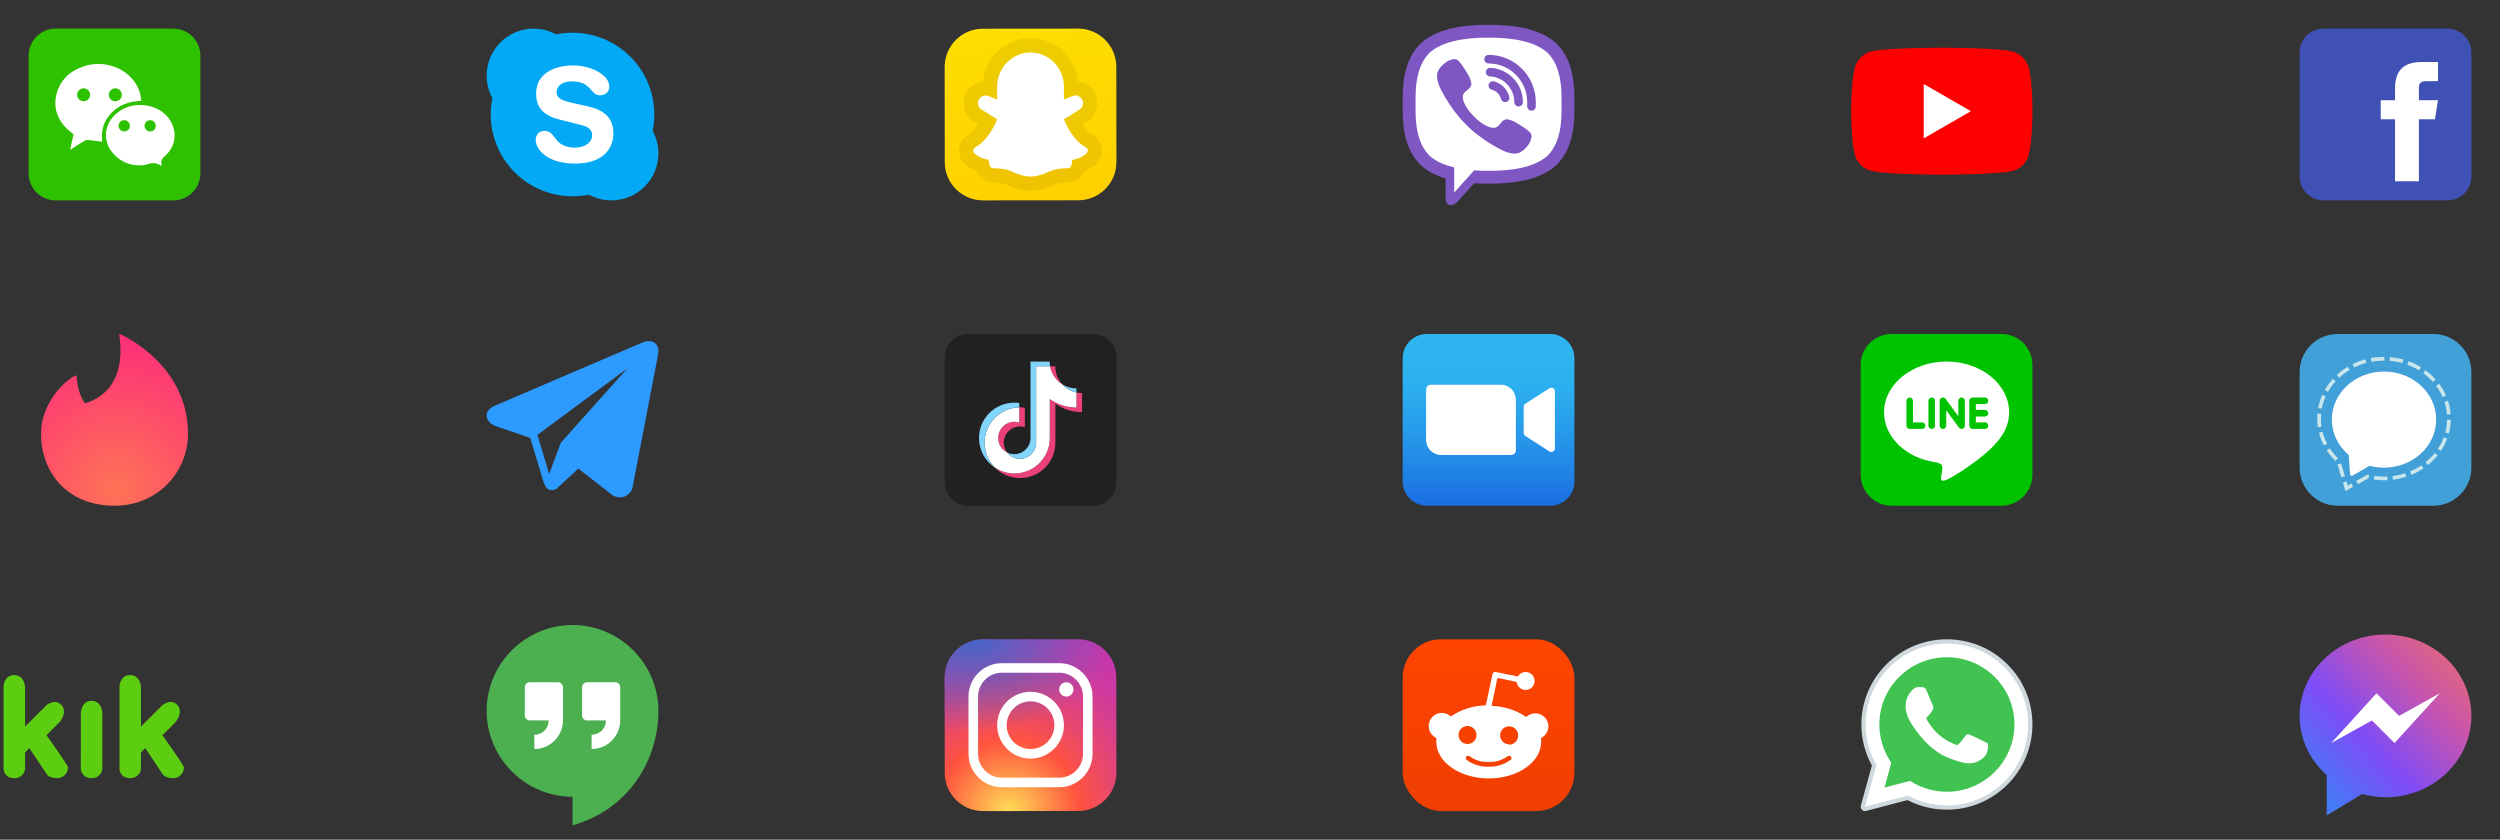 <svg width="262" height="88" viewBox="0 0 262 88" fill="none" xmlns="http://www.w3.org/2000/svg">
<rect x="0" y="0" width="262" height="88" fill="#333333" stroke="none"/>
<path d="M60 3.428C57.727 3.428 55.547 4.331 53.939 5.939C52.332 7.546 51.429 9.726 51.429 12C51.429 14.273 52.332 16.453 53.939 18.061C55.547 19.668 57.727 20.571 60 20.571C62.273 20.571 64.453 19.668 66.061 18.061C67.668 16.453 68.571 14.273 68.571 12C68.571 9.726 67.668 7.546 66.061 5.939C64.453 4.331 62.273 3.428 60 3.428V3.428Z" fill="#03A9F4"/>
<path d="M64.071 11.143C62.764 11.143 61.511 11.662 60.586 12.586C59.662 13.511 59.143 14.764 59.143 16.071C59.143 17.379 59.662 18.632 60.586 19.556C61.511 20.481 62.764 21 64.071 21C65.379 21 66.632 20.481 67.556 19.556C68.481 18.632 69 17.379 69 16.071C69 14.764 68.481 13.511 67.556 12.586C66.632 11.662 65.379 11.143 64.071 11.143V11.143ZM55.929 3C55.281 3 54.641 3.127 54.042 3.375C53.444 3.623 52.901 3.986 52.444 4.444C51.986 4.901 51.623 5.445 51.375 6.042C51.127 6.64 51 7.281 51 7.929C51 8.576 51.127 9.217 51.375 9.815C51.623 10.413 51.986 10.956 52.444 11.414C52.901 11.871 53.444 12.234 54.042 12.482C54.641 12.73 55.281 12.857 55.929 12.857C56.576 12.857 57.217 12.73 57.815 12.482C58.413 12.234 58.956 11.871 59.414 11.414C59.871 10.956 60.234 10.413 60.482 9.815C60.73 9.217 60.857 8.576 60.857 7.929C60.857 7.281 60.73 6.64 60.482 6.042C60.234 5.445 59.871 4.901 59.414 4.444C58.956 3.986 58.413 3.623 57.815 3.375C57.217 3.127 56.576 3 55.929 3V3Z" fill="#03A9F4"/>
<path d="M60.258 17.143C57.428 17.143 56.143 15.728 56.143 14.657C56.143 14.099 56.528 13.714 57.085 13.714C58.286 13.714 57.986 15.472 60.258 15.472C61.414 15.472 62.057 14.829 62.057 14.187C62.057 13.8 61.885 13.371 61.115 13.157L58.585 12.514C56.571 12 56.187 10.885 56.187 9.813C56.187 7.628 58.2 6.857 60.086 6.857C61.843 6.857 63.857 7.799 63.857 9.085C63.857 9.643 63.428 9.986 62.871 9.986C61.843 9.986 62.014 8.528 59.956 8.528C58.928 8.528 58.329 9 58.329 9.686C58.329 10.371 59.142 10.586 59.871 10.758L61.758 11.187C63.813 11.657 64.286 12.857 64.286 14.014C64.242 15.813 62.956 17.143 60.258 17.143Z" fill="white"/>
<path d="M113.006 20.99L103.011 21C100.812 21.002 99.012 19.205 99.009 17.006L99 7.011C98.998 4.812 100.795 3.012 102.994 3.009L112.988 3C115.187 2.998 116.988 4.795 116.99 6.994L117 16.988C117.002 19.188 115.205 20.988 113.006 20.99Z" fill="url(#paint0_linear_2_1748)"/>
<path opacity="0.07" d="M103.307 10.252C103.223 10.252 103.136 10.272 103.055 10.312C102.923 10.379 102.824 10.492 102.777 10.633C102.701 10.86 102.779 11.108 102.97 11.251L104.808 12.399L104.736 12.59C104.703 12.68 103.901 14.791 102.385 15.618C102.304 15.662 102.253 15.722 102.248 15.777C102.242 15.833 102.287 15.883 102.325 15.915C102.653 16.19 102.992 16.385 103.668 16.509L103.872 16.547L103.873 16.755C103.874 17.058 103.97 17.38 104.06 17.38C104.507 17.38 105.436 17.38 106.364 17.844C106.879 18.102 107.6 18.256 108 18.256C108.399 18.256 109.12 18.102 109.635 17.844C110.563 17.38 111.493 17.38 111.939 17.38C112.03 17.38 112.126 17.058 112.127 16.755L112.127 16.547L112.332 16.509C113.007 16.386 113.346 16.191 113.675 15.915C113.713 15.883 113.758 15.833 113.752 15.777C113.747 15.722 113.695 15.662 113.615 15.618C112.099 14.791 111.297 12.68 111.264 12.59L111.192 12.399L113.047 11.239C113.221 11.107 113.298 10.86 113.223 10.633C113.176 10.492 113.077 10.379 112.945 10.312C112.813 10.246 112.663 10.236 112.522 10.283L111.249 10.803V9.05C111.249 7.232 109.792 5.753 108.001 5.753C106.208 5.753 104.751 7.232 104.751 9.05V10.804L103.463 10.277C103.414 10.261 103.361 10.252 103.307 10.252Z" fill="black"/>
<path opacity="0.07" d="M108 18.505C108.434 18.505 109.194 18.344 109.747 18.068C110.623 17.63 111.502 17.63 111.939 17.63C112.377 17.63 112.377 16.755 112.377 16.755C113.072 16.628 113.455 16.426 113.835 16.107C114.101 15.885 114.039 15.565 113.735 15.399C112.283 14.608 111.498 12.503 111.498 12.503L113.18 11.451C113.457 11.243 113.569 10.882 113.46 10.553C113.32 10.132 112.864 9.904 112.443 10.045L111.499 10.431V9.05C111.499 7.118 109.933 5.503 108.001 5.503H107.999C106.067 5.503 104.501 7.118 104.501 9.05V10.431L103.558 10.046C103.136 9.905 102.681 10.132 102.54 10.554C102.431 10.882 102.544 11.243 102.821 11.451L104.503 12.503C104.503 12.503 103.718 14.608 102.266 15.4C101.962 15.565 101.9 15.886 102.165 16.108C102.545 16.426 102.928 16.628 103.624 16.755C103.624 16.755 103.624 17.631 104.061 17.631C104.499 17.631 105.378 17.631 106.253 18.068C106.807 18.344 107.566 18.505 108 18.505Z" stroke="black" stroke-width="3"/>
<path d="M108 18.505C108.434 18.505 109.194 18.344 109.747 18.068C110.623 17.63 111.502 17.63 111.939 17.63C112.377 17.63 112.377 16.755 112.377 16.755C113.072 16.628 113.455 16.426 113.835 16.107C114.101 15.885 114.039 15.565 113.735 15.399C112.283 14.608 111.498 12.503 111.498 12.503L113.18 11.451C113.457 11.243 113.569 10.882 113.46 10.553C113.32 10.132 112.864 9.904 112.443 10.045L111.499 10.431V9.05C111.499 7.118 109.933 5.503 108.001 5.503H107.999C106.067 5.503 104.501 7.118 104.501 9.05V10.431L103.558 10.046C103.136 9.905 102.681 10.132 102.54 10.554C102.431 10.882 102.544 11.243 102.821 11.451L104.503 12.503C104.503 12.503 103.718 14.608 102.266 15.4C101.962 15.565 101.9 15.886 102.165 16.108C102.545 16.426 102.928 16.628 103.624 16.755C103.624 16.755 103.624 17.631 104.061 17.631C104.499 17.631 105.378 17.631 106.253 18.068C106.807 18.344 107.566 18.505 108 18.505Z" fill="white"/>
<path d="M68.66 35.975C68.353 35.715 67.871 35.677 67.372 35.878H67.371C66.847 36.088 52.527 42.23 51.944 42.481C51.838 42.518 50.911 42.864 51.007 43.633C51.092 44.327 51.836 44.615 51.927 44.648L55.568 45.895C55.809 46.699 56.7 49.665 56.897 50.299C57.02 50.694 57.22 51.213 57.571 51.32C57.879 51.438 58.185 51.33 58.383 51.174L60.609 49.11L64.202 51.912L64.287 51.963C64.531 52.071 64.765 52.125 64.988 52.125C65.161 52.125 65.326 52.093 65.484 52.028C66.022 51.807 66.238 51.294 66.26 51.236L68.944 37.285C69.108 36.54 68.88 36.161 68.66 35.975ZM58.779 46.393L57.551 49.668L56.322 45.574L65.738 38.615L58.779 46.393Z" fill="#2C9AFF"/>
<path fill-rule="evenodd" clip-rule="evenodd" d="M101.452 35H114.548C115.902 35 117 36.098 117 37.452V50.547C117 51.902 115.902 53 114.548 53H101.452C100.098 53 99 51.902 99 50.548V37.452C99 36.098 100.098 35 101.452 35Z" fill="#212121"/>
<path fill-rule="evenodd" clip-rule="evenodd" d="M110.604 42.303C111.392 42.866 112.358 43.197 113.4 43.197V41.192C113.203 41.192 113.006 41.171 112.813 41.13V42.709C111.771 42.709 110.806 42.377 110.017 41.815V45.907C110.017 47.954 108.357 49.613 106.309 49.613C105.545 49.613 104.834 49.382 104.244 48.986C104.918 49.674 105.857 50.101 106.896 50.101C108.944 50.101 110.604 48.442 110.604 46.395V42.303ZM111.329 40.28C110.926 39.841 110.662 39.272 110.604 38.644V38.386H110.048C110.188 39.184 110.666 39.867 111.329 40.28ZM105.54 47.416C105.315 47.121 105.193 46.76 105.194 46.389C105.194 45.453 105.953 44.694 106.89 44.694C107.065 44.694 107.238 44.72 107.405 44.773V42.723C107.21 42.697 107.014 42.685 106.818 42.689V44.285C106.651 44.232 106.478 44.205 106.303 44.205C105.366 44.205 104.606 44.964 104.606 45.901C104.607 46.563 104.986 47.137 105.54 47.416Z" fill="#EC407A"/>
<path fill-rule="evenodd" clip-rule="evenodd" d="M110.017 41.815C110.805 42.378 111.771 42.709 112.813 42.709V41.13C112.231 41.006 111.716 40.702 111.329 40.28C110.666 39.866 110.188 39.184 110.048 38.386H108.587V46.395C108.583 47.328 107.825 48.084 106.89 48.084C106.339 48.084 105.85 47.822 105.54 47.415C104.986 47.136 104.607 46.563 104.607 45.901C104.607 44.964 105.366 44.205 106.303 44.205C106.483 44.205 106.656 44.233 106.818 44.285V42.69C104.806 42.731 103.188 44.374 103.188 46.395C103.188 47.404 103.591 48.319 104.245 48.987C104.835 49.383 105.546 49.614 106.31 49.614C108.358 49.614 110.018 47.954 110.018 45.907L110.017 41.815Z" fill="white"/>
<path fill-rule="evenodd" clip-rule="evenodd" d="M112.813 41.131V40.704C112.288 40.705 111.774 40.558 111.328 40.28C111.722 40.712 112.241 41.009 112.813 41.131ZM110.047 38.386C110.034 38.31 110.024 38.233 110.017 38.156V37.898H107.999V45.907C107.996 46.841 107.237 47.597 106.302 47.597C106.028 47.597 105.769 47.532 105.539 47.416C105.849 47.822 106.339 48.085 106.89 48.085C107.825 48.085 108.583 47.329 108.586 46.395V38.386H110.047ZM106.817 42.69V42.236C106.649 42.213 106.479 42.201 106.308 42.201C104.26 42.201 102.6 43.861 102.6 45.908C102.6 47.191 103.252 48.322 104.244 48.987C103.59 48.319 103.187 47.405 103.187 46.396C103.187 44.375 104.805 42.732 106.817 42.69Z" fill="#81D4FA"/>
<path d="M8.921 42.273C12.386 41.172 12.937 37.982 12.497 35.121C12.497 35.121 12.497 34.956 12.607 35.011C15.962 36.662 19.703 40.128 19.703 45.463C19.703 49.424 16.567 53 12.002 53C7.05 53 4.3 49.534 4.3 45.408C4.3 42.933 5.95 40.457 7.876 39.357C7.876 39.357 8.041 39.357 8.041 39.468C8.041 40.017 8.261 41.393 8.866 42.218L8.921 42.273Z" fill="url(#paint1_radial_2_1748)"/>
<path d="M255.009 53H244.991C242.787 53 241 51.213 241 49.009V38.991C241 36.787 242.787 35 244.991 35H255.009C257.213 35 259 36.787 259 38.991V49.009C259 51.213 257.213 53 255.009 53Z" fill="#41A0D7"/>
<path d="M249.844 38.938C246.825 38.938 244.377 41.192 244.377 43.972C244.377 45.439 245.058 46.758 246.144 47.678L246.287 49.707C246.291 49.766 246.326 49.819 246.378 49.847C246.431 49.874 246.494 49.873 246.545 49.844L248.339 48.814C248.817 48.94 249.322 49.007 249.844 49.007C252.863 49.007 255.31 46.753 255.31 43.972C255.31 41.192 252.863 38.937 249.844 38.938Z" fill="white"/>
<path d="M245.804 51.46L245.539 50.57L245.909 50.46L246.037 50.891L246.431 50.673L246.617 51.011L245.804 51.46Z" fill="#C8E6EB"/>
<path d="M247.108 50.741L246.921 50.403L248.126 49.738L248.198 49.755C248.23 49.763 248.261 49.77 248.292 49.777L248.226 50.074L248.247 50.112L248.214 50.13L248.209 50.153C248.2 50.151 248.191 50.15 248.183 50.148L247.108 50.741ZM249.844 50.331C249.486 50.331 249.126 50.306 248.774 50.256L248.829 49.874C249.275 49.937 249.737 49.958 250.189 49.937L250.207 50.322C250.087 50.328 249.965 50.331 249.844 50.331ZM250.779 50.273L250.732 49.891C251.185 49.835 251.632 49.735 252.06 49.595L252.18 49.962C251.728 50.11 251.257 50.215 250.779 50.273ZM245.376 50.022L244.976 48.68L245.346 48.57L245.746 49.912L245.376 50.022ZM252.719 49.762L252.571 49.406C252.992 49.231 253.394 49.014 253.768 48.761L253.984 49.08C253.59 49.348 253.164 49.577 252.719 49.762ZM254.447 48.737L254.205 48.437C254.561 48.15 254.884 47.828 255.165 47.479L255.465 47.721C255.167 48.091 254.824 48.433 254.447 48.737ZM244.748 48.299C244.401 47.959 244.094 47.585 243.835 47.186L244.159 46.976C244.403 47.351 244.692 47.704 245.018 48.023L244.748 48.299ZM255.807 47.256L255.486 47.041C255.739 46.663 255.947 46.258 256.103 45.839L256.465 45.974C256.298 46.421 256.077 46.852 255.807 47.256ZM243.543 46.688C243.317 46.258 243.143 45.805 243.026 45.341L243.4 45.246C243.51 45.681 243.673 46.106 243.884 46.508L243.543 46.688ZM256.641 45.423L256.268 45.323C256.385 44.888 256.448 44.439 256.458 43.987L256.844 43.995C256.833 44.478 256.765 44.958 256.641 45.423ZM242.911 44.774C242.866 44.476 242.843 44.171 242.843 43.868C242.843 43.689 242.851 43.509 242.867 43.332L243.251 43.366C243.236 43.532 243.229 43.7 243.229 43.868C243.229 44.152 243.25 44.437 243.293 44.716L242.911 44.774ZM256.443 43.446C256.41 42.996 256.322 42.551 256.182 42.121L256.549 42.002C256.698 42.461 256.792 42.937 256.828 43.417L256.443 43.446ZM243.325 42.83L242.946 42.759C243.034 42.287 243.18 41.824 243.379 41.383L243.731 41.542C243.544 41.955 243.408 42.389 243.325 42.83ZM255.99 41.615C255.811 41.205 255.583 40.811 255.311 40.445L255.621 40.215C255.91 40.605 256.154 41.024 256.344 41.461L255.99 41.615ZM243.976 41.059L243.641 40.868C243.876 40.454 244.161 40.063 244.489 39.704L244.774 39.964C244.466 40.301 244.197 40.67 243.976 41.059ZM254.968 40.024C254.67 39.689 254.332 39.383 253.964 39.113L254.192 38.802C254.582 39.087 254.941 39.413 255.257 39.768L254.968 40.024ZM245.157 39.579L244.895 39.295C245.245 38.973 245.633 38.683 246.048 38.436L246.246 38.767C245.854 39.001 245.487 39.274 245.157 39.579ZM253.512 38.81C253.128 38.574 252.716 38.375 252.288 38.219L252.421 37.856C252.873 38.021 253.308 38.232 253.714 38.481L253.512 38.81ZM246.724 38.507L246.554 38.161C246.981 37.951 247.433 37.781 247.898 37.657L247.997 38.03C247.557 38.147 247.129 38.308 246.724 38.507ZM251.77 38.052C251.335 37.931 250.884 37.85 250.43 37.814L250.461 37.429C250.94 37.468 251.415 37.552 251.874 37.68L251.77 38.052ZM248.529 37.91L248.459 37.531C248.912 37.447 249.378 37.404 249.844 37.404L249.887 37.404L249.885 37.79L249.844 37.79C249.401 37.79 248.959 37.831 248.529 37.91Z" fill="#C8E6EB"/>
<path d="M156 3.05C154.813 3.05 151.199 3.05 149.201 4.874C148.011 6.06 147.45 7.772 147.45 10.25V11.6C147.45 14.078 148.011 15.79 149.215 16.989C149.814 17.536 150.631 17.973 151.63 18.275L151.95 18.371V20.769C151.95 21.05 152.032 21.05 152.059 21.05C152.114 21.05 152.203 21.032 152.371 20.883C152.412 20.843 152.709 20.522 154.153 18.904L154.299 18.74L154.517 18.754C155.001 18.784 155.5 18.8 156 18.8C157.188 18.8 160.802 18.8 162.8 16.975C163.989 15.79 164.55 14.077 164.55 11.6V10.25C164.55 7.772 163.99 6.06 162.786 4.861C160.802 3.05 157.188 3.05 156 3.05Z" fill="white"/>
<path d="M160.254 13.784C159.754 13.363 159.523 13.236 158.832 12.821C158.545 12.649 158.107 12.5 157.877 12.5C157.72 12.5 157.532 12.62 157.416 12.735C157.121 13.031 157.024 13.4 156.507 13.4C156.001 13.4 155.116 12.885 154.482 12.219C153.816 11.584 153.301 10.7 153.301 10.194C153.301 9.676 153.663 9.573 153.959 9.277C154.074 9.162 154.201 8.974 154.201 8.817C154.201 8.587 154.052 8.156 153.879 7.868C153.465 7.177 153.338 6.947 152.916 6.447C152.774 6.278 152.611 6.2 152.441 6.2C152.154 6.2 151.776 6.342 151.52 6.533C151.136 6.819 150.734 7.209 150.627 7.695C150.612 7.762 150.604 7.828 150.601 7.895C150.58 8.401 150.779 8.915 150.994 9.35C151.499 10.376 152.168 11.368 152.896 12.255C153.128 12.538 153.382 12.802 153.644 13.057C153.899 13.319 154.162 13.572 154.446 13.805C155.332 14.533 156.325 15.201 157.351 15.707C157.782 15.919 158.289 16.114 158.791 16.1C158.862 16.098 158.934 16.09 159.005 16.074C159.491 15.967 159.881 15.565 160.168 15.18C160.358 14.925 160.501 14.547 160.501 14.259C160.5 14.089 160.423 13.927 160.254 13.784ZM160.501 11.6C160.252 11.6 160.051 11.398 160.051 11.15V10.7C160.051 8.467 158.234 6.65 156.001 6.65C155.752 6.65 155.551 6.448 155.551 6.2C155.551 5.952 155.752 5.75 156.001 5.75C158.73 5.75 160.951 7.971 160.951 10.7V11.15C160.951 11.398 160.749 11.6 160.501 11.6ZM157.737 10.7C157.537 10.7 157.354 10.566 157.302 10.363C157.178 9.89 156.809 9.521 156.338 9.4C156.097 9.337 155.953 9.092 156.015 8.851C156.077 8.611 156.322 8.466 156.564 8.528C157.35 8.732 157.967 9.348 158.172 10.136C158.235 10.377 158.091 10.622 157.851 10.685C157.812 10.695 157.774 10.7 157.737 10.7Z" fill="#7E57C2"/>
<path d="M159.15 11.151C158.902 11.151 158.7 10.949 158.7 10.701C158.7 9.266 157.578 8.083 156.145 8.007C155.897 7.994 155.706 7.782 155.719 7.534C155.732 7.286 155.948 7.095 156.192 7.109C158.103 7.209 159.6 8.788 159.6 10.701C159.6 10.949 159.399 11.151 159.15 11.151Z" fill="#7E57C2"/>
<path d="M156 2.6C153.975 2.6 150.82 2.786 148.897 4.542C147.538 5.895 147 7.793 147 10.25C147 10.454 146.999 10.68 147.001 10.925C146.999 11.169 147 11.396 147 11.6C147 14.056 147.538 15.954 148.897 17.307C149.629 17.976 150.542 18.415 151.5 18.705V20.769C151.5 21.487 151.972 21.5 152.059 21.5H152.063C152.285 21.499 152.477 21.39 152.67 21.219C152.742 21.155 153.579 20.223 154.489 19.203C155.03 19.238 155.545 19.25 156 19.25C158.025 19.25 161.18 19.063 163.103 17.307C164.461 15.955 165 14.056 165 11.6C165 11.396 165.001 11.169 164.999 10.925C165.001 10.68 165 10.454 165 10.25C165 7.793 164.462 5.895 163.103 4.542C161.18 2.786 158.025 2.6 156 2.6ZM163.65 11.443V11.6C163.65 13.807 163.18 15.312 162.172 16.33C160.425 17.9 157.097 17.9 156 17.9C155.666 17.9 155.124 17.9 154.485 17.855C154.307 18.055 152.4 20.187 152.4 20.187V17.549C151.453 17.322 150.518 16.949 149.829 16.331C148.82 15.312 148.35 13.807 148.35 11.6V11.443C148.35 11.285 148.35 11.114 148.351 10.915C148.35 10.735 148.35 10.565 148.35 10.407V10.25C148.35 8.042 148.82 6.538 149.829 5.52C151.575 3.95 154.904 3.95 156 3.95C157.097 3.95 160.425 3.95 162.171 5.52C163.18 6.538 163.65 8.042 163.65 10.25V10.407C163.65 10.565 163.65 10.735 163.649 10.934C163.65 11.115 163.65 11.285 163.65 11.443Z" fill="#7E57C2"/>
<path fill-rule="evenodd" clip-rule="evenodd" d="M21 5.834C21 5.051 20.683 4.343 20.17 3.83C19.657 3.317 18.948 3 18.166 3H5.834C5.051 3 4.343 3.317 3.83 3.83C3.317 4.343 3 5.051 3 5.834V18.166C3 18.948 3.317 19.657 3.83 20.17C4.343 20.683 5.051 21 5.834 21H18.166C18.948 21 19.657 20.683 20.17 20.17C20.683 19.657 21 18.948 21 18.166V5.834L21 5.834Z" fill="#2DC100"/>
<path fill-rule="evenodd" clip-rule="evenodd" d="M14.033 8.487C13.449 7.718 12.618 7.173 11.694 6.9C10.774 6.628 9.762 6.626 8.809 6.94C8.087 7.178 7.462 7.529 6.968 8.016C6.502 8.474 6.154 9.05 5.949 9.76C5.721 10.555 5.759 11.338 6.034 12.053C6.31 12.77 6.824 13.416 7.548 13.932C7.627 13.988 7.671 14.035 7.687 14.083C7.702 14.13 7.693 14.194 7.667 14.282C7.6 14.508 7.552 14.742 7.501 14.994C7.478 15.107 7.454 15.223 7.43 15.335L7.35 15.7L7.664 15.502C7.81 15.41 7.928 15.335 8.041 15.262C8.348 15.065 8.631 14.884 8.905 14.728C8.944 14.706 8.994 14.691 9.048 14.681C9.115 14.67 9.185 14.669 9.251 14.674C9.552 14.7 9.84 14.738 10.143 14.778C10.3 14.798 10.46 14.82 10.525 14.828L10.716 14.851L10.7 14.659C10.65 14.068 10.715 13.535 10.892 13.055C11.069 12.574 11.357 12.143 11.754 11.756C12.147 11.371 12.586 11.093 13.066 10.904C13.55 10.714 14.075 10.614 14.638 10.584L14.8 10.576L14.785 10.413C14.751 10.042 14.668 9.7 14.542 9.381C14.415 9.061 14.244 8.765 14.033 8.487V8.487ZM12.083 9.256C12.269 9.254 12.437 9.326 12.56 9.446C12.683 9.566 12.76 9.733 12.764 9.92V9.921L12.764 9.926V9.927C12.766 10.118 12.694 10.289 12.573 10.413C12.453 10.536 12.285 10.612 12.095 10.615C11.905 10.617 11.734 10.545 11.609 10.425C11.483 10.304 11.404 10.136 11.401 9.946C11.398 9.762 11.474 9.59 11.598 9.464C11.721 9.34 11.891 9.259 12.076 9.256H12.077L12.083 9.256H12.083V9.256ZM9.262 9.472C9.383 9.599 9.457 9.77 9.452 9.952V9.952L9.451 9.957V9.957C9.444 10.144 9.361 10.311 9.233 10.429C9.105 10.547 8.933 10.617 8.746 10.612H8.745L8.743 10.612C8.554 10.607 8.388 10.528 8.27 10.403C8.151 10.277 8.081 10.107 8.086 9.917L8.086 9.915V9.914C8.092 9.725 8.173 9.558 8.3 9.439C8.426 9.32 8.598 9.25 8.786 9.256H8.787L8.791 9.256H8.792C8.975 9.263 9.142 9.346 9.262 9.472V9.472Z" fill="#FFFFFE"/>
<path fill-rule="evenodd" clip-rule="evenodd" d="M17.646 12.351C17.087 11.63 16.223 11.183 15.299 11.045C14.372 10.907 13.388 11.081 12.591 11.603C12.327 11.776 12.098 11.97 11.905 12.178C11.436 12.686 11.168 13.288 11.111 13.905C11.055 14.52 11.208 15.153 11.581 15.722C11.729 15.948 11.911 16.164 12.127 16.363C12.531 16.736 12.977 17 13.459 17.157C13.948 17.317 14.475 17.367 15.032 17.31C15.173 17.295 15.323 17.252 15.472 17.209C15.707 17.142 15.939 17.076 16.181 17.101C16.462 17.13 16.714 17.263 16.974 17.4C16.884 17.195 16.87 17.017 16.923 16.845C16.981 16.655 17.12 16.488 17.321 16.309C17.909 15.787 18.233 15.116 18.291 14.419C18.349 13.714 18.135 12.981 17.646 12.351L17.646 12.351ZM15.331 12.759C15.438 12.656 15.582 12.593 15.739 12.594H15.74L15.757 12.595H15.757C15.917 12.6 16.059 12.67 16.162 12.778C16.263 12.886 16.324 13.032 16.323 13.193L16.323 13.211C16.317 13.372 16.25 13.513 16.144 13.615C16.038 13.716 15.894 13.777 15.733 13.777C15.723 13.777 15.716 13.777 15.71 13.776C15.552 13.77 15.411 13.702 15.31 13.595C15.209 13.489 15.148 13.344 15.149 13.186C15.149 13.176 15.149 13.168 15.149 13.162C15.155 13.005 15.225 12.862 15.331 12.759V12.759ZM13.042 12.594C13.203 12.6 13.346 12.669 13.449 12.777C13.553 12.884 13.616 13.03 13.615 13.19V13.191C13.615 13.2 13.615 13.207 13.615 13.211C13.609 13.37 13.54 13.513 13.432 13.615C13.325 13.717 13.179 13.78 13.019 13.78C12.859 13.779 12.713 13.716 12.606 13.613C12.498 13.51 12.429 13.367 12.424 13.208C12.423 13.202 12.423 13.194 12.423 13.185C12.424 13.027 12.489 12.882 12.594 12.775C12.698 12.668 12.841 12.599 12.999 12.594C13.005 12.593 13.013 12.593 13.022 12.593L13.042 12.594V12.594Z" fill="#FFFFFE"/>
<path d="M195.449 84.553L196.657 80.16C195.911 78.875 195.52 77.416 195.52 75.922C195.522 71.249 199.342 67.446 204.036 67.446C206.314 67.447 208.451 68.33 210.059 69.932C211.667 71.534 212.552 73.664 212.551 75.929C212.549 80.603 208.729 84.406 204.036 84.406C204.035 84.406 204.036 84.406 204.036 84.406H204.032C202.607 84.405 201.207 84.049 199.963 83.374L195.449 84.553Z" fill="white"/>
<path d="M195.449 84.776C195.389 84.776 195.332 84.753 195.289 84.71C195.233 84.654 195.211 84.571 195.232 84.495L196.416 80.191C195.682 78.893 195.295 77.419 195.296 75.923C195.298 71.126 199.218 67.224 204.036 67.224C206.372 67.224 208.568 68.131 210.218 69.775C211.868 71.42 212.776 73.606 212.775 75.93C212.773 80.727 208.853 84.629 204.036 84.629C202.605 84.629 201.19 84.278 199.935 83.613L195.506 84.769C195.487 84.774 195.468 84.776 195.449 84.776Z" fill="white"/>
<path d="M204.036 67.447C206.314 67.448 208.451 68.33 210.059 69.932C211.667 71.535 212.552 73.664 212.551 75.929C212.549 80.603 208.729 84.406 204.036 84.406H204.032C202.607 84.406 201.207 84.05 199.963 83.374L195.449 84.553L196.657 80.161C195.912 78.875 195.52 77.417 195.52 75.923C195.522 71.249 199.342 67.447 204.036 67.447ZM204.036 67C199.095 67 195.074 71.002 195.071 75.923C195.071 77.427 195.452 78.908 196.175 80.22L195.016 84.436C194.974 84.59 195.017 84.754 195.13 84.867C195.215 84.953 195.33 85 195.449 85C195.487 85 195.525 84.995 195.563 84.985L199.907 83.851C201.176 84.507 202.597 84.853 204.032 84.853C208.976 84.853 212.998 80.85 213 75.93C213.001 73.546 212.069 71.303 210.377 69.617C208.684 67.93 206.432 67.001 204.036 67Z" fill="#CFD8DC"/>
<path d="M209.042 70.945C207.705 69.613 205.929 68.879 204.038 68.879C200.134 68.879 196.959 72.039 196.957 75.923C196.957 77.255 197.331 78.551 198.04 79.673L198.208 79.94L197.493 82.539L200.172 81.84L200.431 81.993C201.517 82.635 202.763 82.974 204.033 82.975H204.036C207.937 82.975 211.112 79.814 211.113 75.929C211.114 74.047 210.378 72.276 209.042 70.945Z" fill="#40C351"/>
<path fill-rule="evenodd" clip-rule="evenodd" d="M201.907 72.379C201.748 72.027 201.58 72.019 201.428 72.013C201.304 72.008 201.162 72.008 201.02 72.008C200.879 72.008 200.648 72.061 200.453 72.274C200.258 72.486 199.708 72.998 199.708 74.04C199.708 75.083 200.471 76.09 200.577 76.231C200.683 76.373 202.049 78.58 204.211 79.43C206.009 80.135 206.375 79.995 206.765 79.96C207.155 79.924 208.024 79.448 208.201 78.953C208.378 78.458 208.378 78.034 208.325 77.945C208.272 77.857 208.13 77.804 207.917 77.698C207.705 77.592 206.659 77.08 206.463 77.009C206.268 76.938 206.127 76.903 205.984 77.115C205.843 77.327 205.435 77.804 205.311 77.945C205.187 78.087 205.062 78.105 204.85 77.999C204.637 77.892 203.952 77.669 203.139 76.947C202.506 76.386 202.079 75.692 201.955 75.48C201.831 75.269 201.942 75.154 202.048 75.048C202.144 74.953 202.261 74.8 202.368 74.677C202.474 74.553 202.509 74.465 202.58 74.324C202.651 74.182 202.616 74.058 202.562 73.952C202.51 73.846 202.096 72.798 201.907 72.379Z" fill="white"/>
<rect x="147" y="67" width="18" height="18" rx="4" fill="url(#paint2_linear_2_1748)"/>
<path d="M162.275 76.084C162.247 75.326 161.609 74.733 160.848 74.759C160.511 74.77 160.19 74.909 159.947 75.141C158.874 74.41 157.614 74.009 156.319 73.981L156.93 71.042L158.947 71.466C159.003 71.984 159.467 72.358 159.984 72.302C160.502 72.246 160.876 71.782 160.82 71.264C160.764 70.747 160.3 70.372 159.783 70.428C159.485 70.459 159.218 70.632 159.071 70.89L156.761 70.428C156.605 70.393 156.448 70.492 156.413 70.651V70.656L155.717 73.925C154.405 73.946 153.129 74.349 152.042 75.084C151.49 74.564 150.618 74.59 150.099 75.145C149.579 75.698 149.604 76.569 150.159 77.089C150.267 77.19 150.391 77.276 150.529 77.337C150.52 77.475 150.52 77.614 150.529 77.752C150.529 79.862 152.988 81.579 156.021 81.579C159.054 81.579 161.513 79.864 161.513 77.752C161.523 77.614 161.523 77.475 161.513 77.337C161.987 77.101 162.284 76.614 162.275 76.084V76.084ZM152.853 77.028C152.853 76.508 153.277 76.084 153.797 76.084C154.316 76.084 154.74 76.508 154.74 77.028C154.74 77.548 154.316 77.972 153.797 77.972C153.274 77.967 152.853 77.548 152.853 77.028ZM158.326 79.618C157.656 80.122 156.836 80.38 155.998 80.345C155.16 80.38 154.34 80.122 153.67 79.618C153.581 79.511 153.597 79.349 153.705 79.26C153.799 79.183 153.932 79.183 154.028 79.26C154.595 79.675 155.286 79.885 155.989 79.853C156.691 79.89 157.385 79.689 157.958 79.279C158.061 79.178 158.23 79.181 158.331 79.284C158.431 79.387 158.429 79.555 158.326 79.656V79.618ZM158.157 78.005C157.637 78.005 157.214 77.581 157.214 77.061C157.214 76.541 157.637 76.117 158.157 76.117C158.677 76.117 159.101 76.541 159.101 77.061C159.122 77.581 158.717 78.019 158.197 78.04C158.181 78.04 158.167 78.04 158.15 78.04L158.157 78.005Z" fill="white"/>
<path d="M162.453 35H149.547C148.14 35 147 36.14 147 37.547V50.453C147 51.86 148.14 53 149.547 53H162.453C163.86 53 165 51.86 165 50.453V37.547C165 36.14 163.86 35 162.453 35Z" fill="url(#paint3_linear_2_1748)"/>
<path d="M158.864 47.184C158.864 47.459 158.641 47.682 158.366 47.682H151.023C150.157 47.682 149.455 46.975 149.455 46.104V40.816C149.455 40.541 149.677 40.318 149.952 40.318H157.296C158.162 40.318 158.864 41.025 158.864 41.896V47.184Z" fill="white"/>
<path d="M162.378 47.311L159.854 45.688C159.746 45.62 159.682 45.501 159.682 45.374V42.626C159.682 42.499 159.746 42.38 159.854 42.312L162.378 40.689C162.627 40.529 162.954 40.708 162.954 41.003V46.996C162.954 47.292 162.627 47.471 162.378 47.311Z" fill="white"/>
<path d="M198.25 53H209.75C211.545 53 213 51.545 213 49.75V38.25C213 36.455 211.545 35 209.75 35H198.25C196.455 35 195 36.455 195 38.25V49.75C195 51.545 196.455 53 198.25 53Z" fill="#00C300"/>
<path d="M210.556 43.208C210.556 40.276 207.616 37.889 204.003 37.889C200.389 37.889 197.449 40.276 197.449 43.208C197.449 45.837 199.78 48.039 202.93 48.456C203.143 48.502 203.434 48.596 203.507 48.779C203.573 48.944 203.55 49.203 203.528 49.371C203.528 49.371 203.452 49.834 203.435 49.932C203.406 50.097 203.303 50.58 204.002 50.285C204.702 49.991 207.776 48.063 209.151 46.48H209.151C210.101 45.439 210.556 44.382 210.556 43.208ZM201.437 44.953H200.135C199.946 44.953 199.792 44.799 199.792 44.609V42.005C199.792 41.815 199.946 41.661 200.135 41.661C200.325 41.661 200.479 41.815 200.479 42.005V44.265H201.437C201.627 44.265 201.781 44.419 201.781 44.608C201.781 44.798 201.627 44.953 201.437 44.953ZM202.784 44.609C202.784 44.798 202.63 44.953 202.44 44.953C202.251 44.953 202.097 44.799 202.097 44.609V42.005C202.097 41.815 202.251 41.661 202.44 41.661C202.63 41.661 202.784 41.815 202.784 42.005V44.609ZM205.919 44.609C205.919 44.758 205.825 44.889 205.684 44.935C205.648 44.947 205.611 44.953 205.575 44.953C205.467 44.953 205.365 44.901 205.3 44.816L203.966 42.998V44.609C203.966 44.798 203.812 44.953 203.622 44.953C203.432 44.953 203.278 44.799 203.278 44.609V42.005C203.278 41.856 203.372 41.725 203.513 41.678C203.548 41.666 203.585 41.661 203.622 41.661C203.729 41.661 203.832 41.712 203.896 41.798L205.231 43.616V42.005C205.231 41.815 205.386 41.661 205.575 41.661C205.765 41.661 205.919 41.815 205.919 42.005V44.609ZM208.026 42.963C208.215 42.963 208.37 43.117 208.37 43.307C208.37 43.496 208.216 43.651 208.026 43.651H207.067V44.266H208.026C208.215 44.266 208.37 44.419 208.37 44.609C208.37 44.798 208.215 44.953 208.026 44.953H206.724C206.535 44.953 206.38 44.799 206.38 44.609V43.307C206.38 43.307 206.38 43.307 206.38 43.307V43.306V42.006C206.38 42.005 206.38 42.005 206.38 42.005C206.38 41.816 206.534 41.661 206.724 41.661H208.026C208.215 41.661 208.37 41.816 208.37 42.005C208.37 42.194 208.216 42.349 208.026 42.349H207.067V42.964H208.026V42.963Z" fill="white"/>
<g clip-path="url(#clip0_2_1748)">
<path fill-rule="evenodd" clip-rule="evenodd" d="M8.474 74.793C8.474 74.784 8.465 73.441 9.599 73.45C10.739 73.459 10.724 74.793 10.724 74.793V80.649C10.724 80.649 10.578 81.551 9.593 81.549C8.588 81.547 8.466 80.649 8.466 80.649L8.474 74.793ZM0.375 71.917C0.375 71.917 0.41 70.747 1.5 70.75C2.541 70.754 2.621 71.941 2.621 71.941L2.625 76.15L4.874 73.9C4.874 73.9 5.805 73.148 6.449 73.9C7.135 74.7 6.224 75.7 6.224 75.7L4.874 77.049C4.874 77.049 7.124 80.196 7.124 80.424C7.124 81.049 6.616 81.55 5.999 81.55C5.585 81.55 5.067 81.439 4.874 81.099L3.075 78.399L2.625 78.849V80.649C2.625 80.649 2.474 81.548 1.5 81.549C0.447 81.551 0.375 80.649 0.375 80.649V71.917ZM12.524 71.917C12.524 71.917 12.559 70.747 13.648 70.75C14.69 70.754 14.77 71.941 14.77 71.941L14.773 76.15L17.023 73.9C17.023 73.9 17.953 73.148 18.598 73.9C19.284 74.7 18.373 75.7 18.373 75.7L17.023 77.049C17.023 77.049 19.273 80.196 19.273 80.424C19.273 81.049 18.765 81.55 18.148 81.55C17.733 81.55 17.216 81.439 17.023 81.099L15.223 78.399L14.773 78.849V80.649C14.773 80.649 14.622 81.548 13.648 81.549C12.595 81.551 12.524 80.649 12.524 80.649V71.917Z" fill="#5DCD11"/>
</g>
<path d="M113.006 84.99L103.011 85C100.812 85.002 99.012 83.205 99.009 81.006L99 71.011C98.998 68.812 100.795 67.012 102.994 67.009L112.988 67C115.187 66.998 116.988 68.795 116.99 70.994L117 80.989C117.002 83.188 115.205 84.988 113.006 84.99Z" fill="url(#paint4_radial_2_1748)"/>
<path d="M113.008 84.995L103.008 85.004C100.808 85.007 99.007 83.209 99.004 81.008L98.995 71.008C98.993 68.808 100.791 67.007 102.991 67.004L112.991 66.995C115.191 66.993 116.992 68.791 116.995 70.991L117.004 80.991C117.007 83.192 115.208 84.993 113.008 84.995Z" fill="url(#paint5_radial_2_1748)"/>
<path d="M108 79.5C106.07 79.5 104.5 77.93 104.5 76C104.5 74.07 106.07 72.5 108 72.5C109.929 72.5 111.5 74.07 111.5 76C111.5 77.93 109.929 79.5 108 79.5ZM108 73.5C106.621 73.5 105.5 74.621 105.5 76C105.5 77.378 106.621 78.5 108 78.5C109.378 78.5 110.5 77.378 110.5 76C110.5 74.621 109.378 73.5 108 73.5Z" fill="white"/>
<path d="M111.75 73C112.164 73 112.5 72.664 112.5 72.25C112.5 71.836 112.164 71.5 111.75 71.5C111.336 71.5 111 71.836 111 72.25C111 72.664 111.336 73 111.75 73Z" fill="white"/>
<path d="M111 82.5H105C103.07 82.5 101.5 80.93 101.5 79V73C101.5 71.07 103.07 69.5 105 69.5H111C112.929 69.5 114.5 71.07 114.5 73V79C114.5 80.93 112.929 82.5 111 82.5ZM105 70.5C103.621 70.5 102.5 71.621 102.5 73V79C102.5 80.378 103.621 81.5 105 81.5H111C112.378 81.5 113.5 80.378 113.5 79V73C113.5 71.621 112.378 70.5 111 70.5H105Z" fill="white"/>
<path d="M60 83.5C55.05 83.5 51 79.45 51 74.5C51 69.55 55.05 65.5 60 65.5C64.95 65.5 69 69.55 69 74.5C69 79.45 66.1 84.75 60 86.5V83.5Z" fill="#4CAF50"/>
<path d="M59 72V75.5C59 77.15 57.65 78.5 56 78.5V77C56.85 77 57.5 76.35 57.5 75.5H55.5C55.25 75.5 55 75.25 55 75V72C55 71.75 55.25 71.5 55.5 71.5H58.5C58.75 71.5 59 71.75 59 72ZM64.5 71.5H61.5C61.25 71.5 61 71.75 61 72V75C61 75.25 61.25 75.5 61.5 75.5H63.5C63.5 76.35 62.85 77 62 77V78.5C63.65 78.5 65 77.15 65 75.5V72C65 71.75 64.75 71.5 64.5 71.5Z" fill="white"/>
<path d="M250 66.5C245.026 66.5 241 70.337 241 75.026C241 77.489 242.089 79.668 243.842 81.231V85.447L247.537 83.221C248.295 83.41 249.147 83.552 250 83.552C254.974 83.552 259 79.716 259 75.026C259 70.337 254.974 66.5 250 66.5Z" fill="url(#paint6_linear_2_1748)"/>
<path d="M244.316 77.868L249.053 72.658L251.421 75.026L255.684 72.658L250.948 77.868L248.579 75.5L244.316 77.868Z" fill="white"/>
<path d="M259 18.5C259 19.881 257.881 21 256.5 21H243.5C242.12 21 241 19.881 241 18.5V5.5C241 4.119 242.12 3 243.5 3H256.5C257.881 3 259 4.119 259 5.5V18.5Z" fill="#3F51B5"/>
<path d="M255.184 12.5H253.5V19H251V12.5H249.5V10.5H251V9.295C251.001 7.541 251.73 6.5 253.796 6.5H255.5V8.5H254.357C253.552 8.5 253.5 8.8 253.5 9.362V10.5H255.5L255.184 12.5Z" fill="white"/>
<path d="M212.609 7.082C212.39 6.268 211.748 5.626 210.934 5.407C209.447 5 203.5 5 203.5 5C203.5 5 197.553 5 196.066 5.391C195.268 5.61 194.61 6.268 194.391 7.082C194 8.568 194 11.652 194 11.652C194 11.652 194 14.75 194.391 16.221C194.61 17.035 195.252 17.677 196.066 17.896C197.568 18.303 203.5 18.303 203.5 18.303C203.5 18.303 209.447 18.303 210.934 17.912C211.748 17.693 212.39 17.051 212.609 16.237C213 14.75 213 11.667 213 11.667C213 11.667 213.016 8.568 212.609 7.082Z" fill="#FF0000"/>
<path d="M201.606 14.5L206.552 11.652L201.606 8.803V14.5Z" fill="white"/>
<defs>
<linearGradient id="paint0_linear_2_1748" x1="106.301" y1="2.366" x2="109.699" y2="21.635" gradientUnits="userSpaceOnUse">
<stop stop-color="#FEDE00"/>
<stop offset="1" stop-color="#FFD000"/>
</linearGradient>
<radialGradient id="paint1_radial_2_1748" cx="0" cy="0" r="1" gradientUnits="userSpaceOnUse" gradientTransform="translate(12.178 51.327) scale(17.489)">
<stop stop-color="#FE7356"/>
<stop offset="1" stop-color="#FD297C"/>
</radialGradient>
<linearGradient id="paint2_linear_2_1748" x1="156" y1="67" x2="156" y2="85" gradientUnits="userSpaceOnUse">
<stop stop-color="#FF4501"/>
<stop offset="1" stop-color="#EF3E01"/>
</linearGradient>
<linearGradient id="paint3_linear_2_1748" x1="156" y1="55.259" x2="156" y2="37.259" gradientUnits="userSpaceOnUse">
<stop stop-color="#155CDE"/>
<stop offset="0.278" stop-color="#1F7FE5"/>
<stop offset="0.569" stop-color="#279CEB"/>
<stop offset="0.82" stop-color="#2CAFEF"/>
<stop offset="1" stop-color="#2EB5F0"/>
</linearGradient>
<radialGradient id="paint4_radial_2_1748" cx="0" cy="0" r="1" gradientUnits="userSpaceOnUse" gradientTransform="translate(105.691 85.013) scale(22.438)">
<stop stop-color="#FFDD55"/>
<stop offset="0.328" stop-color="#FF543F"/>
<stop offset="0.348" stop-color="#FC5245"/>
<stop offset="0.504" stop-color="#E64771"/>
<stop offset="0.643" stop-color="#D53E91"/>
<stop offset="0.761" stop-color="#CC39A4"/>
<stop offset="0.841" stop-color="#C837AB"/>
</radialGradient>
<radialGradient id="paint5_radial_2_1748" cx="0" cy="0" r="1" gradientUnits="userSpaceOnUse" gradientTransform="translate(101.893 66.77) scale(14.906 9.932)">
<stop stop-color="#4168C9"/>
<stop offset="0.999" stop-color="#4168C9" stop-opacity="0"/>
</radialGradient>
<linearGradient id="paint6_linear_2_1748" x1="245" y1="85" x2="261" y2="70" gradientUnits="userSpaceOnUse">
<stop stop-color="#447AF6"/>
<stop offset="0.333" stop-color="#804CF6"/>
<stop offset="0.688" stop-color="#C855AC"/>
<stop offset="1" stop-color="#E96D6C"/>
</linearGradient>
<clipPath id="clip0_2_1748">
<rect width="24" height="24" fill="white" transform="translate(0 64)"/>
</clipPath>
</defs>
</svg>
